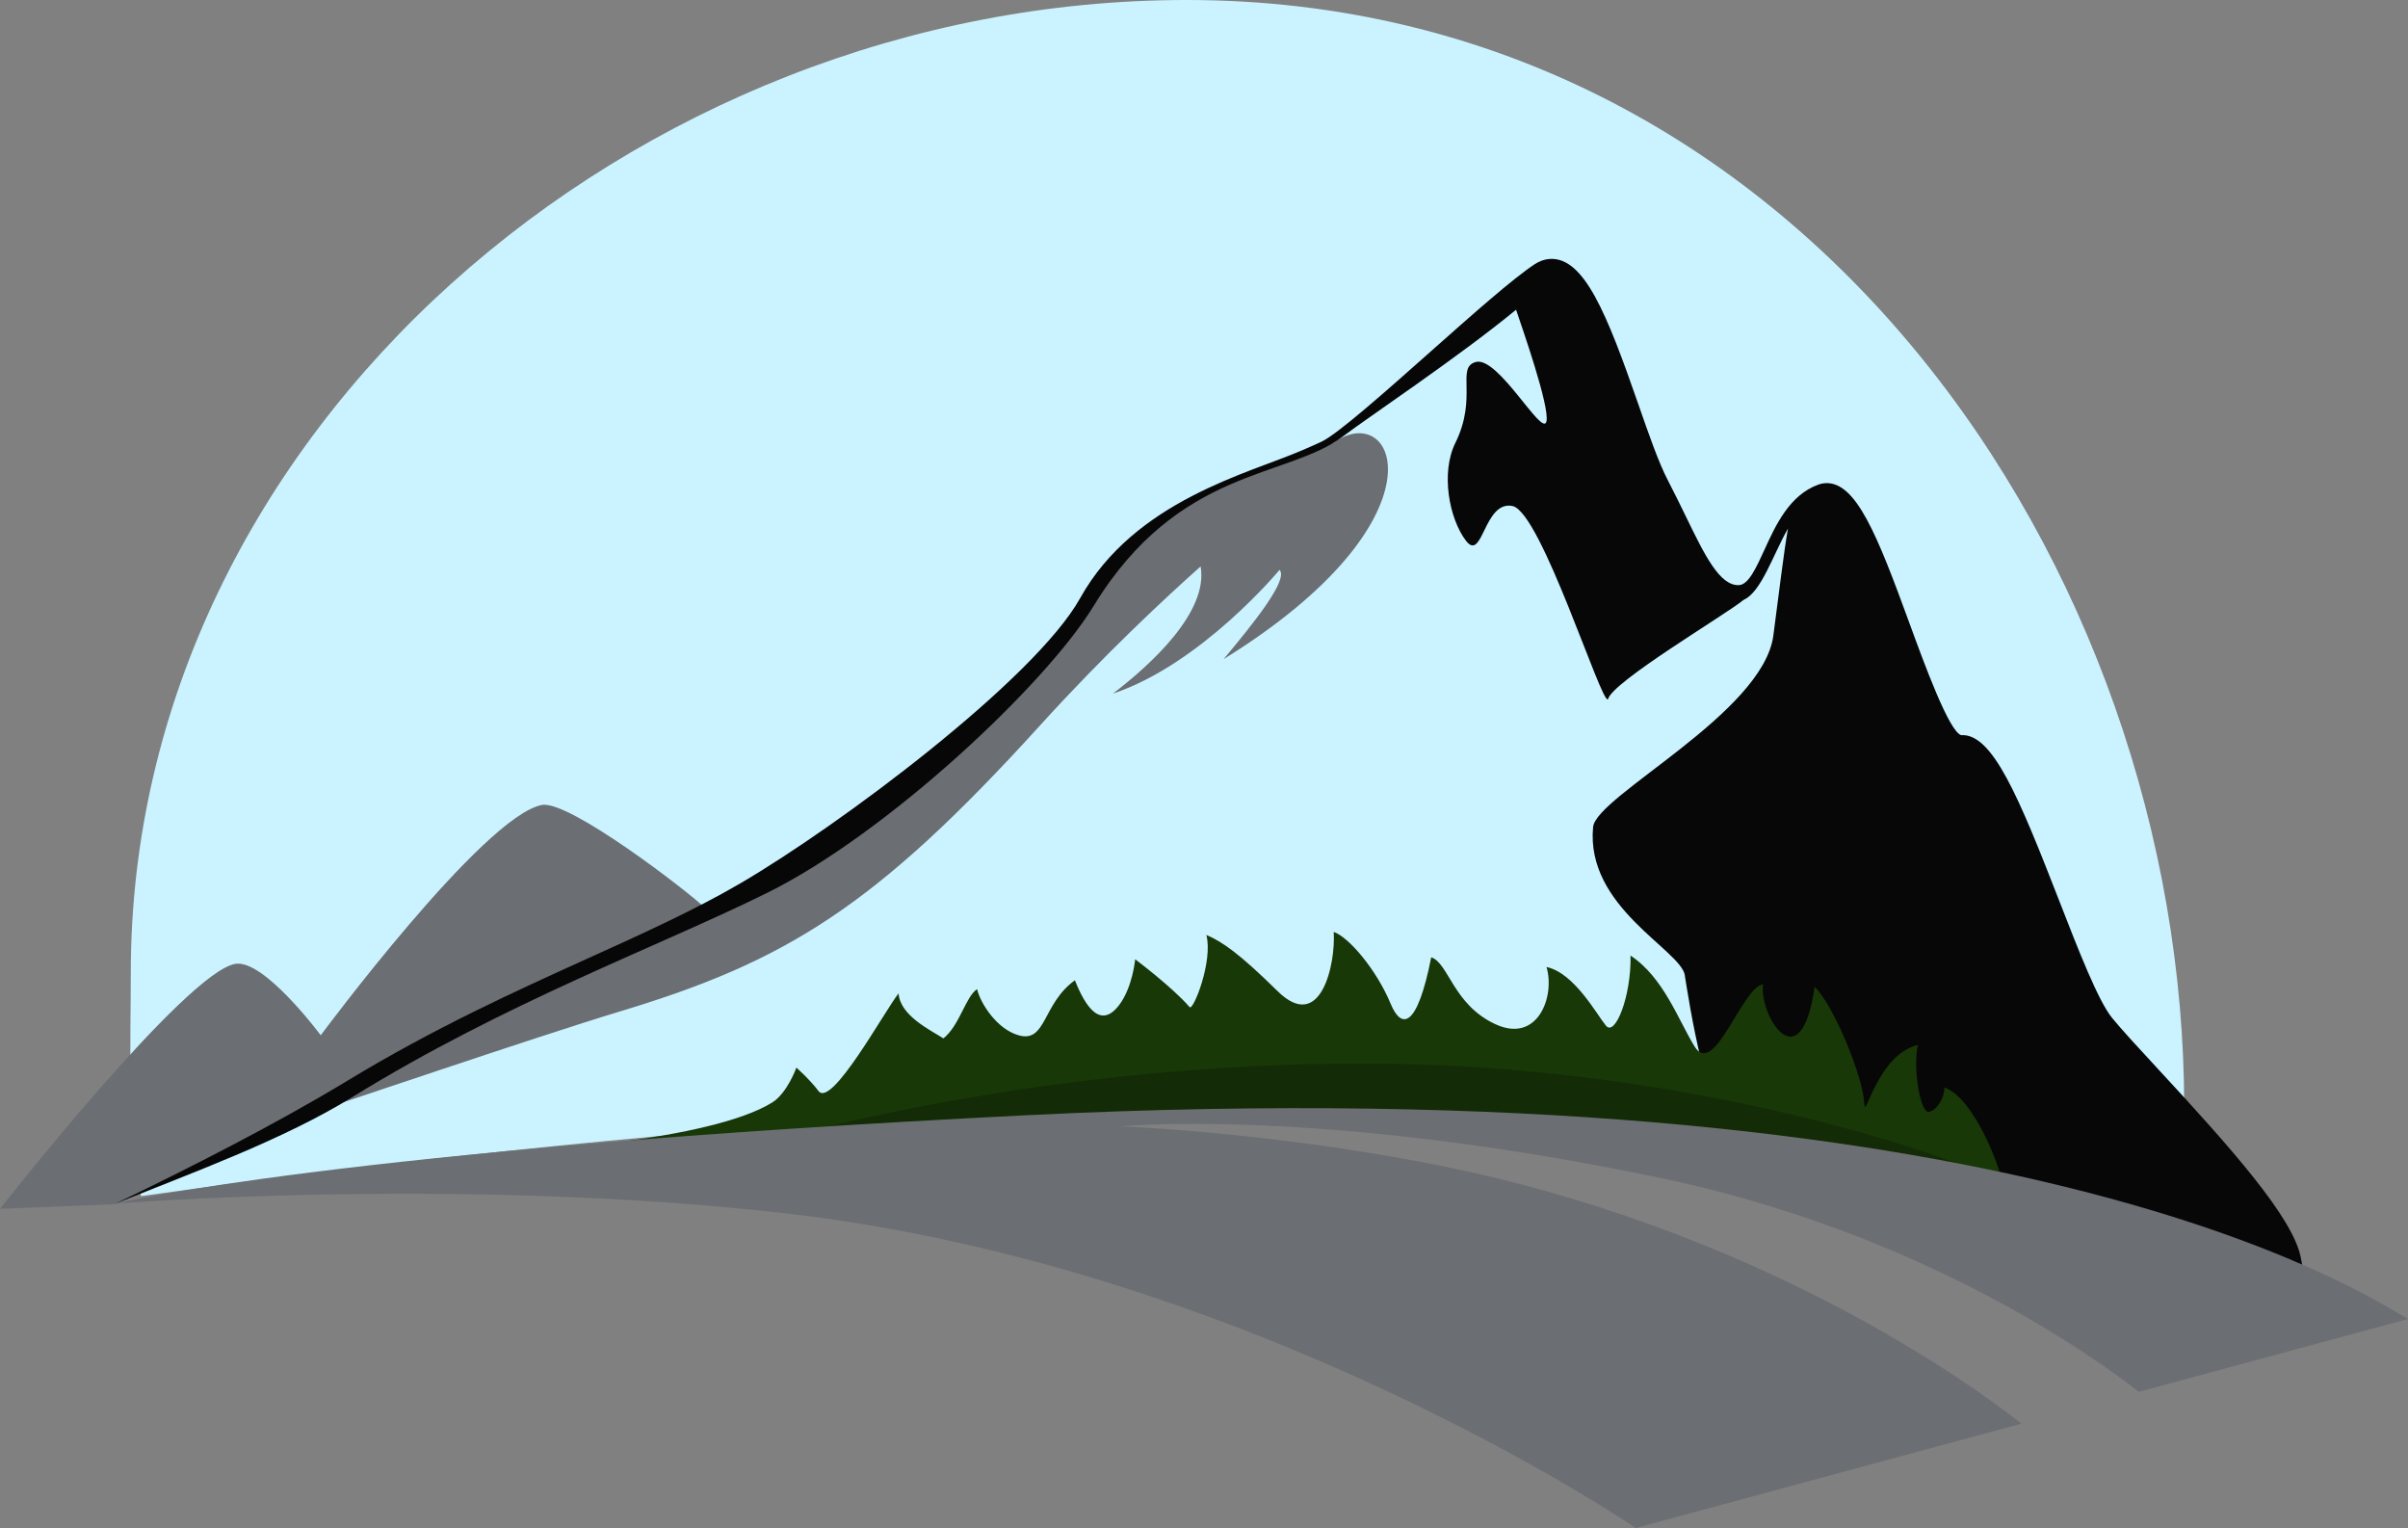 <svg id="_лой_2" xmlns="http://www.w3.org/2000/svg" width="1080" height="685.16" viewBox="0 0 1080 685.16"><rect x="0" y="0" width="1080" height="685.16" fill="#808080" stroke="none"/><g id="Mountains02_9258937"><g id="Mountains02_9258937-2"><path d="M979.62 496.49C979.62 254.37 808 0 532.17.0 284.09.0 58.67 193.84 58.67 435.96c0 31.08-1.73 71.11 4.59 100.37 521-73.55 850.76-32.32 916.36-39.84z" fill="#caf3ff"/><path d="M316.72 407.55c-8.19-7.91-61.58-48.93-73.71-46.6-26.32 5.06-99.16 103.27-99.16 103.27.0.0-25.29-34.04-38.21-32.04-22.12 3.43-105.64 109.84-105.64 109.84l51.79-2.07c66.42-28.94 170.62-95.49 264.93-132.41z" fill="#6b6e72"/><path d="M372.06 373.34c88.85-61.64 121.82-113.06 141.58-132.5 21.39-21.04 71.62-37.44 84.55-42.42 28.18-19.85 51.79 34.55-49.38 97.12 13.57-16.22 29.19-35.66 25.07-40.01.0.0-34.9 42.16-74.73 55.49 16.79-12.82 42.95-36.55 39.33-57.04-15.56 13.87-42.85 39.13-72.16 71.45-73.87 81.36-113.95 105.7-188.51 128.16-37.36 11.27-134.79 44.58-137.62 45.15 45.14-32.09 186.14-93.66 231.9-125.4z" fill="#6b6e72"/><path d="M755.66 437.29c-1.89-11.4-44.58-30.52-41.15-66.45 1.34-13.92 76.17-50.97 80.84-85.83 2.5-18.6 4.53-36.44 6.57-48.01-6.75 11.8-11.96 28.49-19.9 31.98-7.97 6.6-59.31 36.95-60.84 44.61-2.92 2.49-29.99-84.07-42.82-86.69-12.85-2.63-13.33 25.43-20.88 15.55-7.54-9.88-11.37-30.44-4.75-43.84 10.19-20.62.14-33.84 9.18-36.3 10-2.71 29.81 33.78 31.66 26.75 1.7-6.45-11.25-43.14-13.6-50.18-26.21 21.54-66.52 48.33-77.57 56.74-25.08 19.09-73.78 13.69-111.9 76.09-21.74 35.57-92.88 102.17-146.44 128.65-49.15 24.31-116.91 48.87-186.32 91.74-30.07 18.58-69.87 33.13-105.94 47.59 31.84-15.3 71.57-35.41 104.43-55.34 38.71-23.48 75.26-40.04 107.49-54.64 24.56-11.12 47.77-21.64 68.12-33.5 44.64-26.03 132.29-91.55 152.62-128.01 24.42-43.8 75.86-56 99.65-66.33 3.71-1.61 6.68-2.9 8.66-3.85 7.29-3.48 29.27-22.98 48.66-40.2 19-16.86 36.96-32.79 46.9-39.36 2.14-1.4 4.41-2.2 6.72-2.35 15.53-1 25.79 25.06 39.67 64.92 4.75 13.67 9.25 26.58 13.3 34.28 2.84 5.45 5.43 10.8 7.9 15.85 8.62 17.75 15.42 31.75 24.13 31.19 4.21-.27 7.67-7.86 11.35-15.91 4.99-10.93 11.21-24.53 24.23-29.18.96-.34 1.95-.56 2.94-.61 13.86-.9 23.4 23.3 37.85 62.84 6.62 18.11 17.69 48.42 23.16 50.15 14.02-.91 25.84 27.6 43.97 74.2 8.6 22.11 17.51 44.98 23.75 52.61 4.25 5.21 11.7 13.27 20.33 22.6 33.15 35.83 60.88 66.96 64.3 84.89l1.19 6.22c-47.15-19.49-154.4-51.35-253.6-59.93-13.8-5.63-22.01-61.54-23.89-72.93z" fill="#070707"/><path d="M897.82 529.76c-.35-5.35-12.53-37.77-25.75-42.11.0 4.61-3.12 9.91-6.88 10.91-3.78 1.01-7.39-19.2-5-30.01-18.14 4.33-23.71 34.04-24.02 26.5-.48-12.06-13.59-44.04-22.31-52.6-6.13 43.3-25.07 12.85-23.09-1.1-9.43 1.18-21.91 42.19-30.74 27.89-7.29-11.81-13.89-30.97-28.73-40.76.39 18.02-6.86 36.53-11.03 31.43-4.17-5.1-14.19-23.65-26.65-26.31 3.92 13.18-3.92 34.42-22.91 25.66-18.98-8.76-20.98-27.44-28.8-30.01-6.37 32.28-13.47 32.28-18.23 20.76-6.37-15.33-18.84-29.88-25.5-32.14.92 14.52-5.85 45.57-25.16 26.57-17.21-16.94-24.85-22.2-31.96-25.2 3.07 11.71-5.91 34.18-7.51 32.35-7.87-9.09-24.42-21.45-24.42-21.45.0.0-1.12 12.44-7.11 20.42-8.49 11.29-15.33.6-19.92-11.01-14.67 10.54-12.77 28.27-25.29 24.66-9.78-2.82-17.03-14.25-18.59-20.68-5.16 3.4-7.79 16.24-15.09 22.09-6.01-3.84-19.48-10.26-20.11-20.2-6.39 8.09-30.13 51.6-35.93 43.78-3.77-5.04-9.91-10.49-9.91-10.49.0.0-4.07 11.46-10.88 15.67-27.69 17.14-110.29 22.08-124.81 23.02-14.52.94 151.37-9.31 190.35-12.66 290.16-24.86 486 25 486 25z" fill="#183807"/><path d="M893.19 528.23c-15.12-8.24-131.89-50.91-280.1-51.33-143.06-.41-257.04 32.22-257.04 32.22.0.0 367.38-28.39 537.14 19.11z" fill="#132b06"/><path d="M461.42 500.02C904.71 478 1058.46 579 1080 591.43l-120.72 32.67c-18.07-14.21-96.43-71.44-215.82-96.19-152.52-31.63-241.02-22.85-241.02-22.85.0.0 61.56 2.16 134.61 15.88 150.51 28.26 249.38 101.45 269.55 117.42l-172.96 46.8s-171.5-117.35-382.25-141.2c-146.94-16.63-299.57-4.27-299.57-4.27.0.0 98.11-24.21 409.6-39.68z" fill="#6b6e72"/></g></g></svg>